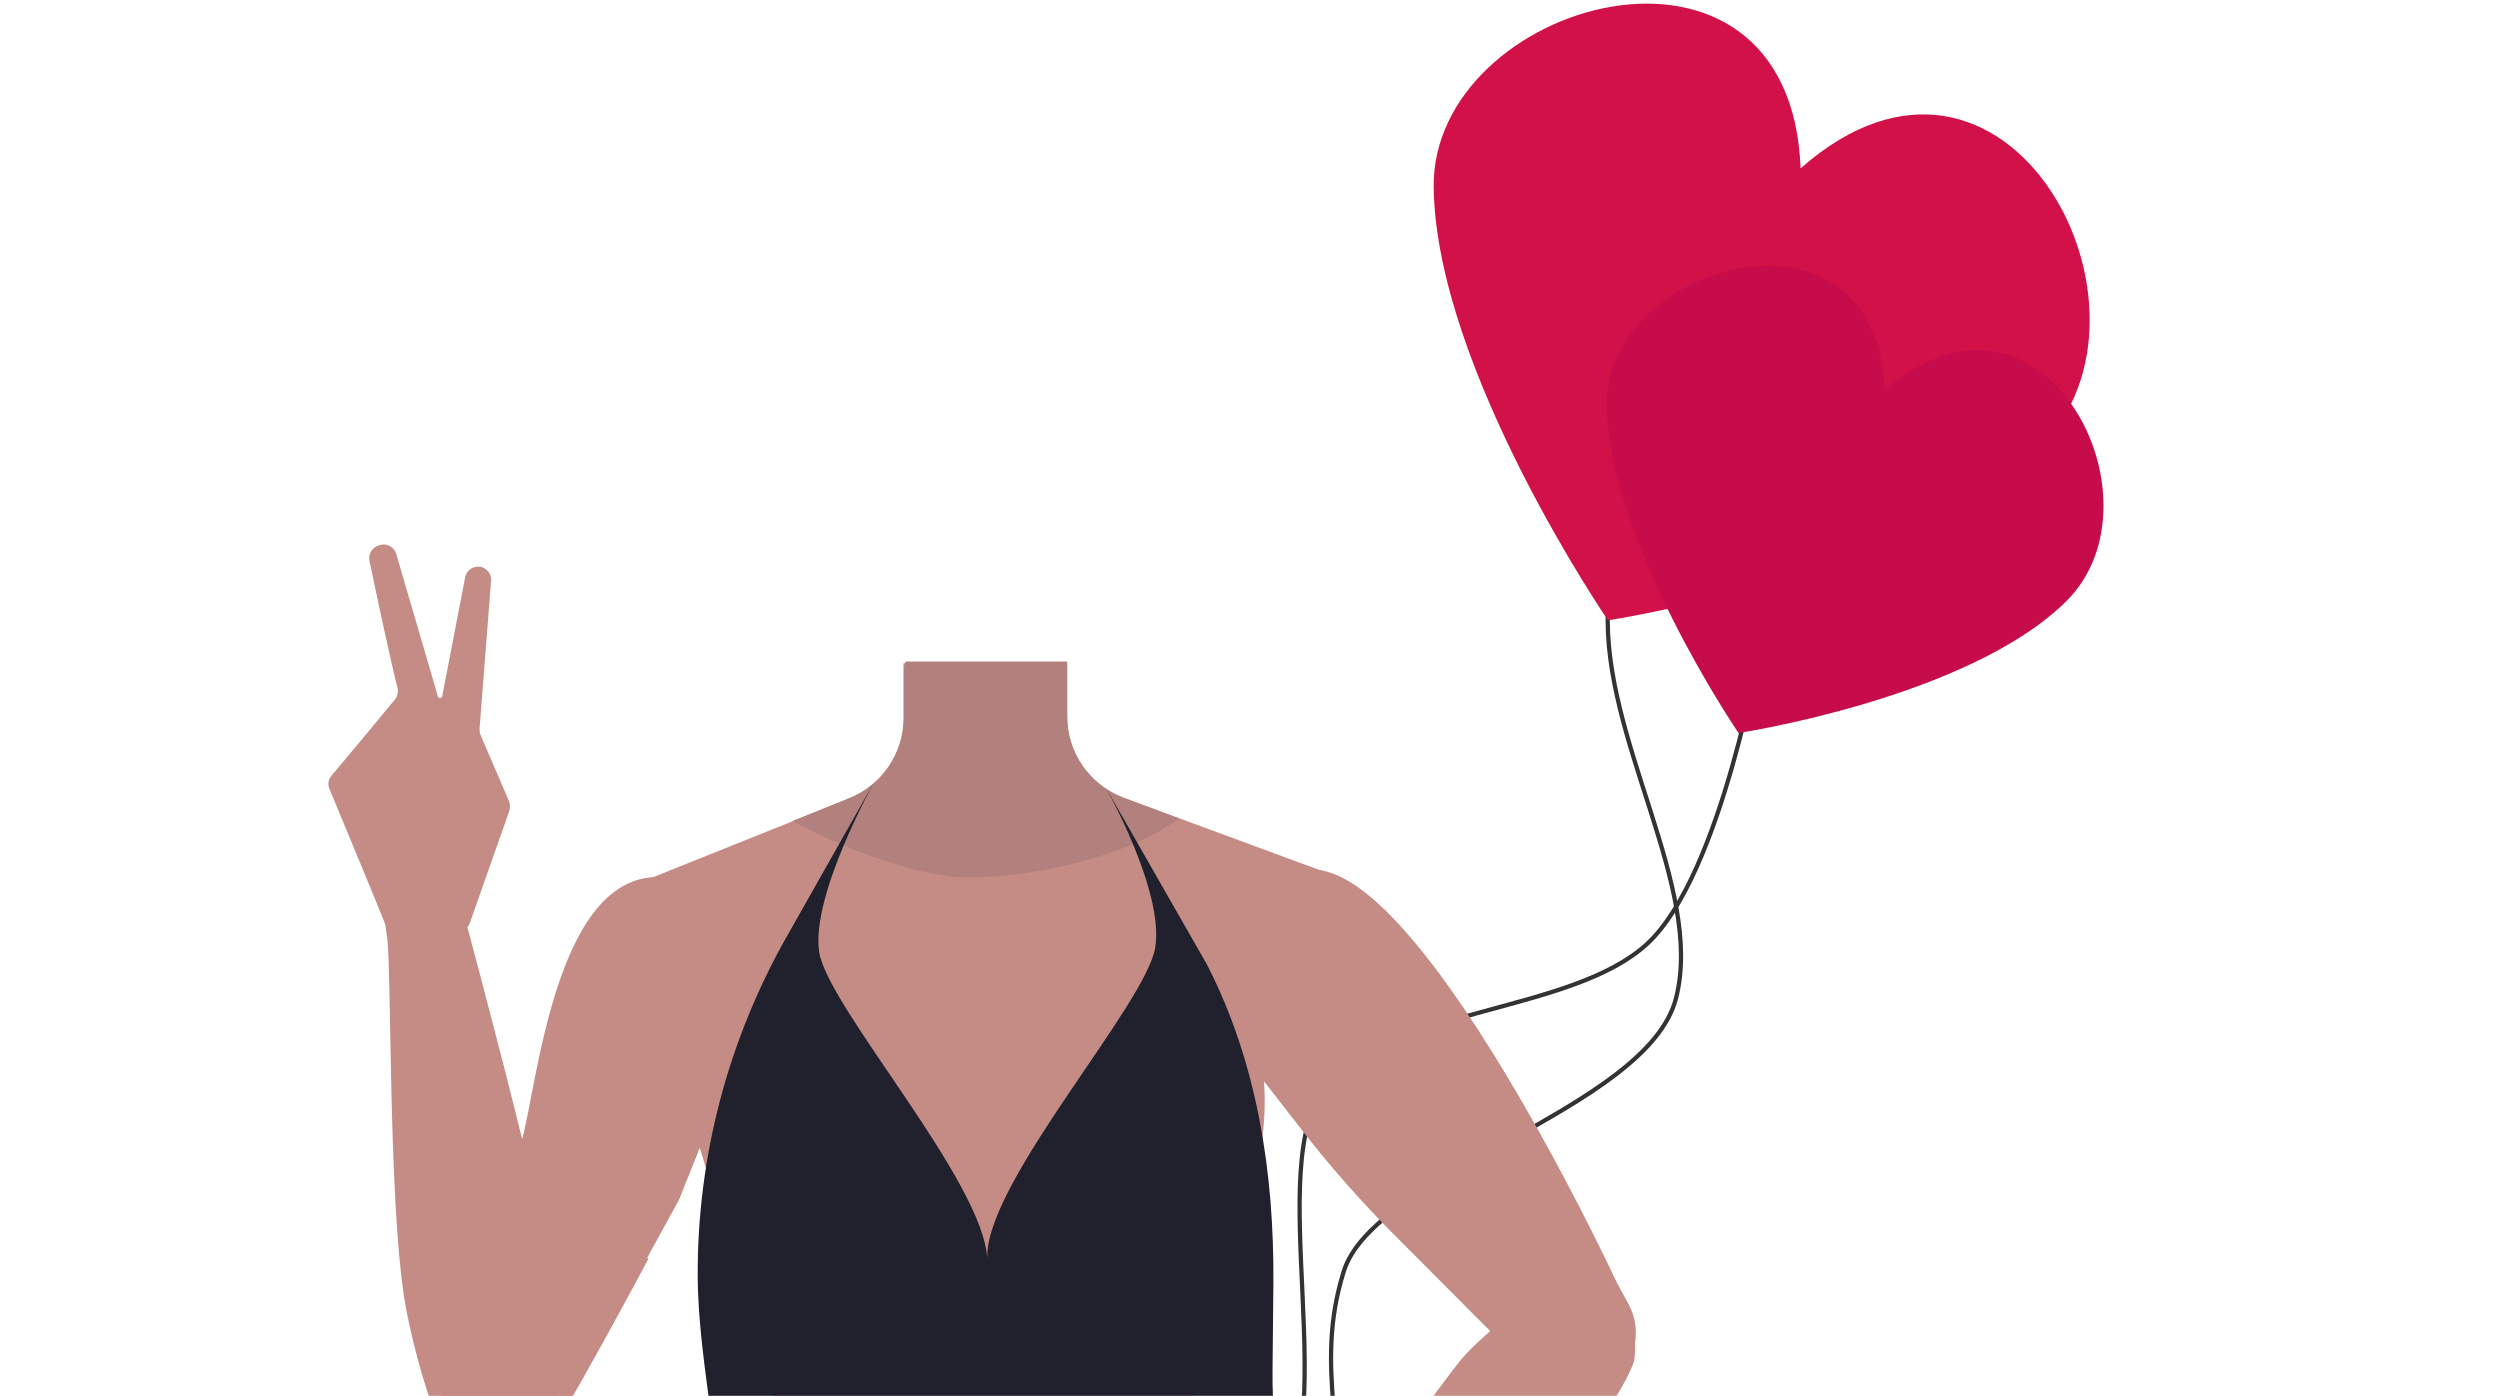 <?xml version="1.0" encoding="utf-8"?>
<!-- Generator: Adobe Illustrator 26.0.3, SVG Export Plug-In . SVG Version: 6.00 Build 0)  -->
<svg version="1.1" id="Calque_1" xmlns="http://www.w3.org/2000/svg" xmlns:xlink="http://www.w3.org/1999/xlink" x="0px" y="0px"
	 viewBox="0 0 588 328.3" style="enable-background:new 0 0 588 328.3;" xml:space="preserve">
<style type="text/css">
	.st0{fill:none;stroke:#333333;stroke-miterlimit:10;}
	.st1{fill:#D31149;}
	.st2{fill:#C60C4B;}
	.st3{fill:#C58C85;}
	.st4{fill:#B2807D;}
	.st5{fill:#21212D;}
</style>
<path class="st0" d="M414.2,150.8c0,0-9.2,55-26.8,71.2s-59.1,14.9-75.2,33.1c-16.1,18.2,5.1,80.7-13.7,100.3
	c-18.8,19.6-61.1,17.1-86.5,34.6"/>
<path class="st0" d="M222.3,398.8c0,0,86.1-13.7,90.8-37.3c4.6-23.5-4.3-39,2.9-62.3c7-23.3,71.4-38.1,78.2-64.4
	c6.7-26.3-17.5-61-16-91.7"/>
<path class="st1" d="M480,104.9c-30.5,30.1-101.8,41-101.8,41s-40.4-59-41-101.8c-0.6-44.1,83.9-67.9,86.3-4.5
	C472-3.1,512,73,480,104.9z"/>
<path class="st2" d="M486,141.4c-23,22.8-77.1,31-77.1,31s-30.5-44.7-31-77.1c-0.5-33.4,63.5-51.5,65.4-3.5
	C480,59.7,510.3,117.3,486,141.4z"/>
<path class="st3" d="M297,251.1L297,251.1c1,8.6,0.4,17.3-2,25.7l-17.6,62.7h-92.1l-22.5-75.6l2.6-18.7l-17-36.8l37.9-15.2l13.4-5.4
	c7.7-3.1,12.8-10.6,12.8-18.9V156h38.5v12.5c0,8.5,5.3,16.1,13.3,19.1l12.9,4.8l38.5,14.2l-17,34.6
	C297.2,244.2,296.7,247.7,297,251.1z"/>
<path class="st4" d="M277.2,192.5c-11.1,8.7-34,13.9-49.7,13.9c-11.1,0-29.6-7-41.1-13.3l13.4-5.4c7.7-3.1,12.8-10.6,12.8-18.9
	v-11.5l0.3-1.3l0.1-0.4h38v13c0,8.5,5.3,16.1,13.3,19.1L277.2,192.5z"/>
<path class="st3" d="M91.1,218.6c-2.7-6.9-11.1-26.9-13.6-33c-0.5-1.1-0.3-2.3,0.5-3.2c3.2-3.8,11.9-14.2,14.9-17.9
	c0.6-0.8,0.8-1.8,0.6-2.7c-1.4-5.3-5.2-23.1-6.6-29.9c-0.3-1.6,0.6-3.1,2.1-3.6l0.3-0.1c1.7-0.5,3.4,0.4,3.9,2.1l9.8,33.5
	c0.1,0.5,0.9,0.5,1,0l5.4-28c0.4-2.1,2.8-3.2,4.6-2.1l0,0c1,0.6,1.6,1.7,1.5,2.9l-2.7,34.7c0,0.5,0,1,0.2,1.5l6.7,15.6
	c0.3,0.7,0.3,1.5,0.1,2.3l-9.3,26.4c-0.4,1.1-1.4,1.9-2.6,2.1l-13.5,1.6C92.9,220.8,91.6,220,91.1,218.6z"/>
<path class="st3" d="M359.7,320.2l2.9,2.9c4.8,5,12.7,5.2,17.8,0.5l0,0c4.6-4.4,5.7-11.3,2.6-16.9l-2.7-5c0,0-52.4-112.8-77.2-95.3
	l0,0c-9,6.4-15,20.3-8.5,29.5L359.7,320.2z"/>
<path class="st3" d="M159.7,282.2L131.3,334l-2.3,3.5c-3.9,6.1-11.9,8.1-18.2,4.7l0,0c-5.8-3.1-8.6-9.8-6.8-16.1l1.6-5.6
	c0,0,14.5-40.5,17.7-54.5c3.9-17.1,9.6-69.6,39.4-58.1l0,0c10.9,4.2,20.4,16.6,15.8,27.3L159.7,282.2z"/>
<path class="st3" d="M285.5,239.2c-7.4-9-1.7-23.6,7.6-30.6l0,0c25.4-19.3,45.5,29.5,54,44.8c7,12.6,32.2,47.4,32.2,47.4l3.1,4.9
	c3.5,5.6,2.7,12.8-2.1,17.4l0,0c-5.1,5-13.3,5.3-18.8,0.5l-3.2-2.7l-31.1-31.2c-7-7.1-13.7-14.6-19.8-22.4L285.5,239.2z"/>
<path class="st3" d="M378.5,303.5L378.5,303.5c4.4,3.8,6.6,9.5,6,15.1c0,0.6-0.1,1.1-0.2,1.7c-2.9,8.1-13.3,21.4-18.9,27.2
	c-13.1,13.6-57.2,50.4-57.2,50.4l0,0c-3.5,2-8.1,0.5-10.6-3.5l-0.6-0.9c-2.3-3.7-2.1-8.4,0.6-11.1c0.5-0.5,0.9-1,1.2-1.3
	c5.4-6.5,37.3-52,44.5-60.9c4.2-5.2,14.6-13.6,20.3-16.7C366.8,301.6,374.8,300.2,378.5,303.5z"/>
<path class="st3" d="M115.8,344.5L115.8,344.5c5.8,0.1,11.1-3.2,13.8-8.3c0.3-0.5,0.6-1,0.8-1.5c2-9,0.6-27.8-0.9-36.8
	c-1.1-6.3-3.4-16.5-6.1-27.6c-6.3-25.8-14.7-56.8-14.7-56.8l0,0c-1.9-4.3-6.7-6.4-11.1-4.9l-1,0.4c-4.1,1.4-6.5,5.6-5.8,9.8
	c0.1,0.8,0.2,1.5,0.3,2c1,9.5,0.3,60.1,3.9,84c1.1,7.4,4.8,22.2,8,29C104.8,337.5,110.9,344.4,115.8,344.5z"/>
<path class="st3" d="M133.6,307.4c-1-10.1-4.9-29.5-10.8-39.2l0.8-2.6l28.9,30.5c0,0-22.2,41.6-24.7,43.1
	C127.8,339.1,135.1,323.2,133.6,307.4z"/>
<path class="st5" d="M307.8,415.9l-6.5-67.2c-1.2-9.3-2.1-17.7-2-26.6l0.2-20.2c0.2-25.8-3.7-51.8-15.6-75L260,185.1
	c0,0,13.9,24.5,11.7,37.8c-2.2,13.3-39,54.2-39.5,72.2v1.2c-0.5-18-37.2-59-39.5-72.2c-2.2-13.3,13.1-40.5,13.1-40.5L185.2,220
	c-14,24.6-21.2,52.1-21.1,80l0,0c0.1,22.5,6.8,42.7,4,65.1l-9.7,46.4L307.8,415.9z"/>
</svg>
